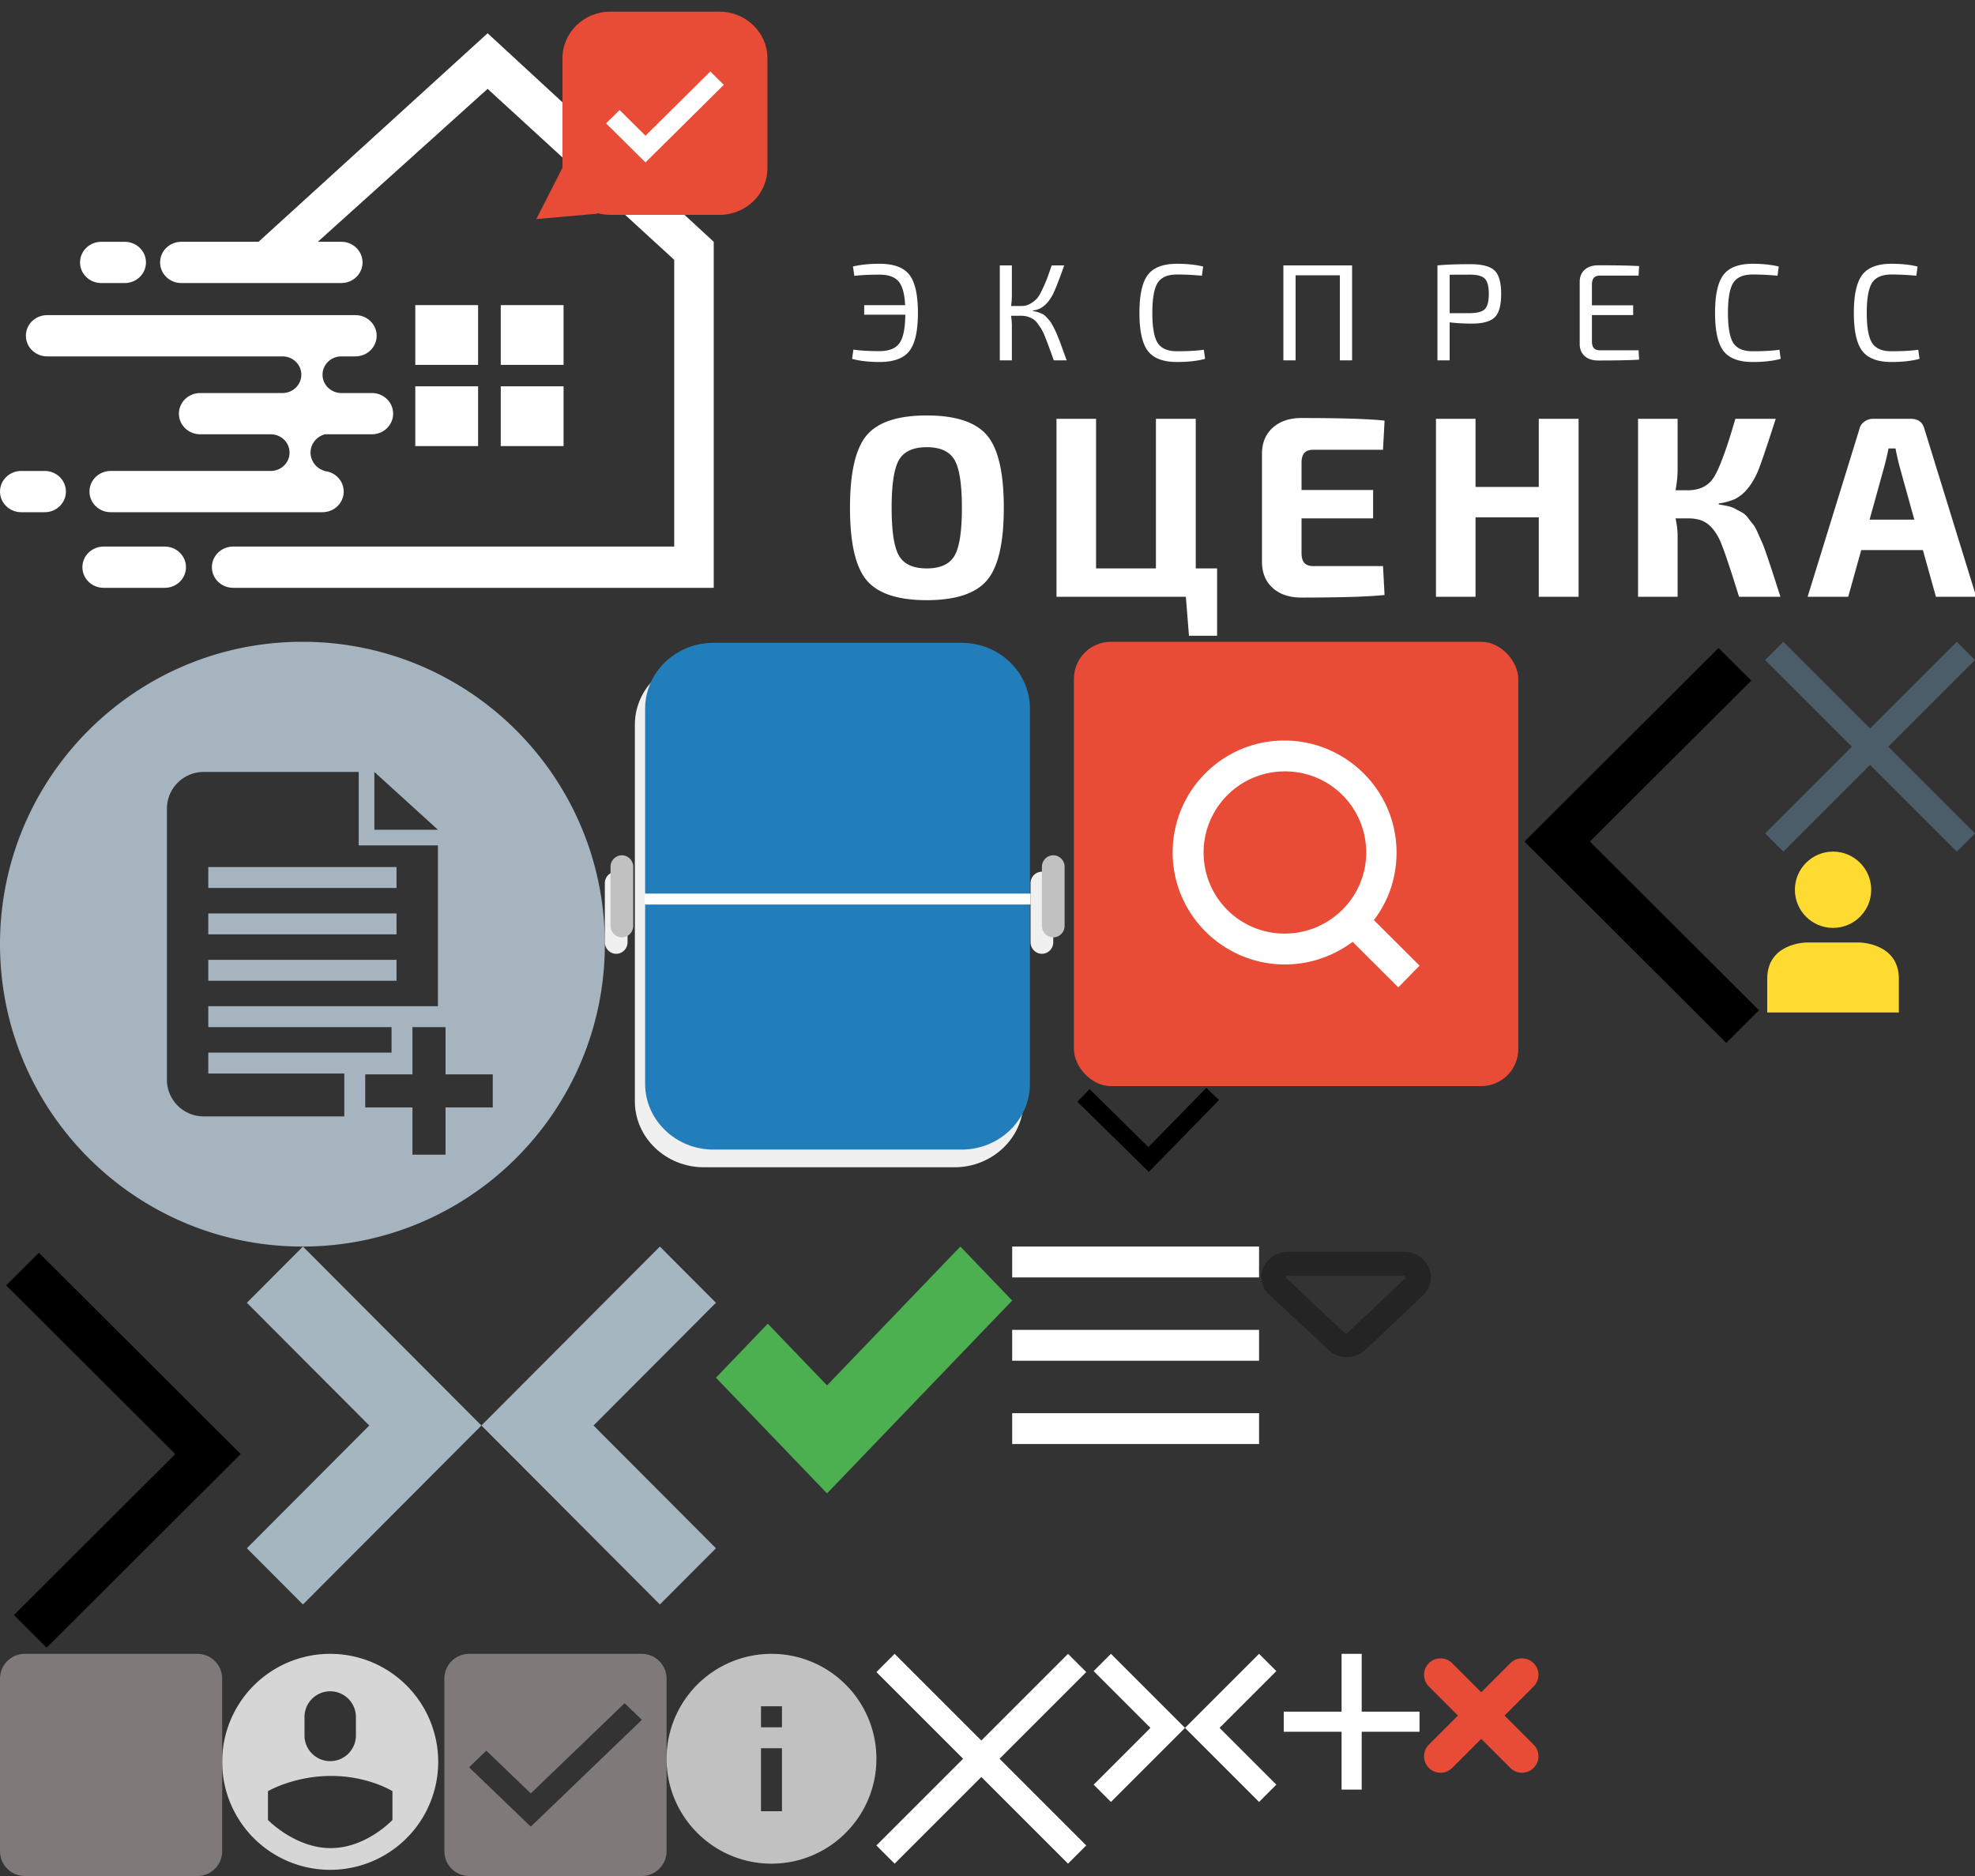 <?xml version="1.0" encoding="UTF-8" standalone="no"?><svg width="160" height="152" viewBox="0 0 160 152" xmlns="http://www.w3.org/2000/svg" xmlns:xlink="http://www.w3.org/1999/xlink"><rect x="0" y="0" width="160" height="152" fill="#333333" stroke="none"/><svg width="10" height="10" viewBox="0 0 10 10" id="L1VzZXJzL2tvbnN0YW50aW5zdXNhbnNraWovcHJvamVjdHMvZG9icm8vZmEtZnJvbnQvc3JjL21vZHVsZXMvZG9jcy9zcHJpdGUtZGVsZXRlLnN2Zw==" x="115" y="134" xmlns="http://www.w3.org/2000/svg"><path d="M5 3.114L2.643.757A1.333 1.333 0 0 0 .757 2.643L3.114 5 .757 7.357a1.333 1.333 0 1 0 1.886 1.886L5 6.886l2.357 2.357a1.333 1.333 0 1 0 1.886-1.886L6.886 5l2.357-2.357A1.333 1.333 0 1 0 7.357.757L5 3.114z" fill="#E94C36" fill-rule="evenodd"/></svg><svg width="49" height="49" viewBox="0 0 49 49" id="L1VzZXJzL2tvbnN0YW50aW5zdXNhbnNraWovcHJvamVjdHMvZG9icm8vZmEtZnJvbnQvc3JjL21vZHVsZXMvZG9jcy9zcHJpdGUtdXBsb2FkLnN2Zw==" y="52" xmlns="http://www.w3.org/2000/svg"><g fill-rule="nonzero" fill="#A5B4BE"><path d="M16.874 18.252h15.25v1.694h-15.25zM16.874 25.77h15.25v1.694h-15.25zM16.874 22.011h15.25v1.694h-15.25z"/><path d="M24.5 0C10.968 0 0 10.97 0 24.5S10.969 49 24.5 49C38.03 49 49 38.03 49 24.5S38.03 0 24.5 0zm5.829 10.546l5.148 4.682h-5.148v-4.682zm-2.436 24.501v3.407H16.5a2.976 2.976 0 0 1-2.977-2.977V13.522a2.977 2.977 0 0 1 2.977-2.976h12.559v5.953h6.418v13.028H31.72v.002H16.874v1.694H31.72v2.064H16.874v1.695h11.02v.065zm12.027 2.68h-3.826v3.827h-2.68v-3.826h-3.826v-2.68h3.826V31.22h2.68v3.827h3.826v2.68z"/></g></svg><svg width="24" height="20" viewBox="0 0 24 20" id="L1VzZXJzL2tvbnN0YW50aW5zdXNhbnNraWovcHJvamVjdHMvZG9icm8vZmEtZnJvbnQvc3JjL21vZHVsZXMvbGFzdC9zcHJpdGUtY2hlY2suc3Zn" x="58" y="101" xmlns="http://www.w3.org/2000/svg"><path d="M24 4.375L19.8 0 9 11.25l-4.8-5L0 10.625 9 20z" fill-rule="nonzero" fill="#4CAF50"/></svg><svg width="19" height="29" viewBox="0 0 19 29" id="L1VzZXJzL2tvbnN0YW50aW5zdXNhbnNraWovcHJvamVjdHMvZG9icm8vZmEtZnJvbnQvc3JjL21vZHVsZXMvbGFzdC9zcHJpdGUtYXJyb3ctbGVmdC5zdmc=" x="39" y="101" xmlns="http://www.w3.org/2000/svg"><path d="M14.458 29L19 24.445 9.084 14.5 19 4.555 14.458 0 0 14.5z" fill-rule="nonzero" fill="#A5B6C1"/></svg><svg width="19" height="29" viewBox="0 0 19 29" id="L1VzZXJzL2tvbnN0YW50aW5zdXNhbnNraWovcHJvamVjdHMvZG9icm8vZmEtZnJvbnQvc3JjL21vZHVsZXMvbGFzdC9zcHJpdGUtYXJyb3ctcmlnaHQuc3Zn" x="20" y="101" xmlns="http://www.w3.org/2000/svg"><path d="M4.542 0L0 4.555 9.916 14.5 0 24.445 4.542 29 19 14.5z" fill-rule="nonzero" fill="#A5B6C1"/></svg><svg width="38" height="43" viewBox="0 0 38 43" id="L1VzZXJzL2tvbnN0YW50aW5zdXNhbnNraWovcHJvamVjdHMvZG9icm8vZmEtZnJvbnQvc3JjL21vZHVsZXMvbGFzdC9zcHJpdGUtZmxpcC5zdmc=" x="49" y="52" xmlns="http://www.w3.org/2000/svg"><g fill="none" fill-rule="evenodd"><path d="M28.33 1.375H8.015c-3.07 0-5.582 2.4-5.582 5.335v30.53c0 2.935 2.512 5.336 5.582 5.336H28.33c3.07 0 5.583-2.4 5.583-5.335V6.71c0-2.934-2.512-5.335-5.583-5.335" fill="#F0F0F1"/><path d="M0 19.57v4.767c0 .52.412.943.92.943s.92-.422.92-.943V19.57a.931.931 0 0 0-.92-.943.931.931 0 0 0-.92.943zM34.488 19.57v4.767c0 .52.412.943.92.943s.92-.422.92-.943V19.57a.931.931 0 0 0-.92-.943.931.931 0 0 0-.92.943z" fill="#F0F0F0"/><path d="M8.792.084c-3.04 0-5.528 2.393-5.528 5.317v30.425c0 2.924 2.488 5.317 5.528 5.317h20.116c3.04 0 5.528-2.393 5.528-5.317V5.4c0-2.924-2.488-5.317-5.528-5.317H8.792z" fill="#227EBA"/><path fill="#FEFEFE" d="M3.219 21.288h31.269v-.887H3.218z"/><path d="M1.38 17.297a.931.931 0 0 0-.92.942v4.768c0 .52.412.942.92.942.507 0 .92-.422.92-.942v-4.768a.931.931 0 0 0-.92-.942M36.327 17.297a.931.931 0 0 0-.92.942v4.768c0 .52.412.942.92.942s.92-.422.92-.942v-4.768a.931.931 0 0 0-.92-.942" fill="#C1C1C1"/></g></svg><svg width="17" height="17" viewBox="0 0 17 17" id="L1VzZXJzL2tvbnN0YW50aW5zdXNhbnNraWovcHJvamVjdHMvZG9icm8vZmEtZnJvbnQvc3JjL21vZHVsZXMvcG9wdXAvc3ByaXRlLWNsb3NlLnN2Zw==" x="143" y="52" xmlns="http://www.w3.org/2000/svg"><path d="M0 15.524L1.476 17 8.5 9.976 15.524 17 17 15.524 9.976 8.5 17 1.476 15.524 0 8.5 7.024 1.476 0 0 1.476 7.024 8.5z" fill-rule="nonzero" fill="#638BA2" opacity=".484"/></svg><svg width="11" height="14" viewBox="0 0 11 14" id="L1VzZXJzL2tvbnN0YW50aW5zdXNhbnNraWovcHJvamVjdHMvZG9icm8vZmEtZnJvbnQvc3JjL2ltZy9zcHJpdGUtY2FiaW5ldC11cmFsc2liLnN2Zw==" x="143" y="69" xmlns="http://www.w3.org/2000/svg"><g fill="#FDDB31" fill-rule="nonzero"><circle cx="5.5" cy="3.091" r="3.091"/><path d="M10.832 13.036V10.3c0-2.88-3.144-2.934-3.144-2.934H3.312S.168 7.401.168 10.3v2.736h10.664z"/></g></svg><svg width="18" height="18" viewBox="0 0 18 18" id="L1VzZXJzL2tvbnN0YW50aW5zdXNhbnNraWovcHJvamVjdHMvZG9icm8vZmEtZnJvbnQvc3JjL2ltZy9zcHJpdGUtY2FiaW5ldC5zdmc=" x="18" y="134" xmlns="http://www.w3.org/2000/svg"><path d="M8.75 0a8.75 8.75 0 1 0 0 17.5 8.75 8.75 0 0 0 0-17.5zM6.668 5.163a2.083 2.083 0 1 1 4.165 0v1.493a2.083 2.083 0 0 1-4.165 0V5.163zm7.124 8.298s-2.125 2.28-5.002 2.28-5.082-2.28-5.082-2.28v-2.334s2.098-1.235 5.115-1.235c3.016 0 4.97 1.235 4.97 1.235v2.334z" fill-rule="nonzero" fill="#FFF" opacity=".8"/></svg><svg width="18" height="18" viewBox="0 0 18 18" id="L1VzZXJzL2tvbnN0YW50aW5zdXNhbnNraWovcHJvamVjdHMvZG9icm8vZmEtZnJvbnQvc3JjL2ltZy9zcHJpdGUtY2hlY2tib3gtY2hlY2tlZC5zdmc=" x="36" y="134" xmlns="http://www.w3.org/2000/svg"><path d="M16 0H2C.9 0 0 .9 0 2v14c0 1.1.9 2 2 2h14c1.1 0 2-.9 2-2V2c0-1.1-.9-2-2-2zM7 14L2 9.192l1.4-1.346L7 11.308 14.6 4 16 5.346 7 14z" fill="#7F7979" fill-rule="evenodd"/></svg><svg width="18" height="18" viewBox="0 0 18 18" id="L1VzZXJzL2tvbnN0YW50aW5zdXNhbnNraWovcHJvamVjdHMvZG9icm8vZmEtZnJvbnQvc3JjL2ltZy9zcHJpdGUtY2hlY2tib3guc3Zn" y="134" xmlns="http://www.w3.org/2000/svg"><path d="M16 0H2C.9 0 0 .9 0 2v14c0 1.1.9 2 2 2h14c1.1 0 2-.9 2-2V2c0-1.1-.9-2-2-2z" fill="#7F7979" fill-rule="evenodd"/></svg><svg width="17" height="17" viewBox="0 0 17 17" id="L1VzZXJzL2tvbnN0YW50aW5zdXNhbnNraWovcHJvamVjdHMvZG9icm8vZmEtZnJvbnQvc3JjL2ltZy9zcHJpdGUtY2xvc2Uuc3Zn" x="71" y="134" xmlns="http://www.w3.org/2000/svg"><path d="M0 15.524L1.476 17 8.5 9.976 15.524 17 17 15.524 9.976 8.5 17 1.476 15.524 0 8.5 7.024 1.476 0 0 1.476 7.024 8.5z" fill-rule="nonzero" fill="#fff"/></svg><svg width="20" height="33" viewBox="0 0 20 33" id="L1VzZXJzL2tvbnN0YW50aW5zdXNhbnNraWovcHJvamVjdHMvZG9icm8vZmEtZnJvbnQvc3JjL2ltZy9zcHJpdGUtYXJyb3ctbGVmdC5zdmc=" x="123" y="52" xmlns="http://www.w3.org/2000/svg"><path d="M3.15 18.834L16.85 32.5l2.65-2.646L5.802 16.187 18.875 3.145 16.225.5.5 16.187z" fill-rule="nonzero" fill="#000"/></svg><svg width="20" height="33" viewBox="0 0 20 33" id="L1VzZXJzL2tvbnN0YW50aW5zdXNhbnNraWovcHJvamVjdHMvZG9icm8vZmEtZnJvbnQvc3JjL2ltZy9zcHJpdGUtYXJyb3ctcmlnaHQuc3Zn" y="101" xmlns="http://www.w3.org/2000/svg"><path d="M16.85 14.166L3.15.5.5 3.146l13.698 13.667L1.125 29.855l2.65 2.645L19.5 16.813z" fill-rule="nonzero" fill="#000"/></svg><svg width="160" height="52" viewBox="0 0 161 52" id="L1VzZXJzL2tvbnN0YW50aW5zdXNhbnNraWovcHJvamVjdHMvZG9icm8vZmEtZnJvbnQvc3JjL2ltZy9zcHJpdGUtbG9nby5zdmc=" xmlns="http://www.w3.org/2000/svg"><g fill="none" fill-rule="evenodd"><path d="M75.549 33.71c2.348 0 3.982.536 4.901 1.609.92 1.073 1.379 3.046 1.379 5.92s-.46 4.848-1.379 5.92c-.92 1.073-2.553 1.61-4.901 1.61s-3.978-.537-4.89-1.61c-.913-1.072-1.369-3.046-1.369-5.92s.456-4.847 1.368-5.92c.913-1.073 2.543-1.609 4.89-1.609zm0 2.587c-1.103 0-1.857.343-2.26 1.03-.403.687-.604 1.991-.604 3.912 0 1.921.201 3.225.604 3.912.403.687 1.157 1.03 2.26 1.03 1.103 0 1.856-.343 2.26-1.03.403-.687.604-1.991.604-3.912 0-1.92-.201-3.225-.605-3.912-.403-.687-1.156-1.03-2.26-1.03zM96.924 51.67l-.254-3.176H86.125V33.984h3.225V46.18h4.88V33.984h3.246V46.18h1.74v5.49h-2.292zm15.817-5.679l.127 2.356c-1.315.14-3.578.21-6.79.21-.975 0-1.753-.263-2.333-.789-.58-.525-.87-1.237-.87-2.134v-8.791c0-.898.294-1.61.88-2.135.588-.526 1.362-.789 2.324-.789 3.21 0 5.474.07 6.79.21l-.128 2.377h-5.644c-.353 0-.608.084-.764.253-.155.168-.233.441-.233.82v2.208h5.835v2.313H106.1V44.9c0 .392.078.673.233.84.156.169.41.253.764.253h5.644zm15.944-12.008v14.51h-3.246v-6.477h-5.156v6.478h-3.225V33.984h3.225v5.552h5.156v-5.552h3.246zm11.425 6.898v.084c.268.042.516.087.742.136.227.05.442.13.647.242l.541.295c.156.084.315.235.478.452.162.217.297.389.403.515.106.126.233.358.382.694.148.337.265.6.35.789.085.19.208.522.371.999a98.96 98.96 0 0 1 .796 2.418c.141.435.247.765.318.989h-3.373c-.793-2.566-1.33-4.136-1.613-4.711-.438-.883-.99-1.41-1.655-1.577a3.283 3.283 0 0 0-.87-.106h-1.04c.114.52.17.982.17 1.388v5.006h-3.225V33.984h3.225v4.1c0 .547-.056 1.122-.17 1.725h.998c1.004 0 1.729-.378 2.175-1.136.445-.757.993-2.25 1.644-4.48.028-.097.05-.167.064-.21h3.288c-.792 2.468-1.294 3.933-1.506 4.396-.495 1.094-1.118 1.816-1.867 2.166a4.92 4.92 0 0 1-1.273.337zm16.644 3.806h-5.029l-1.06 3.807h-3.31l4.222-13.67c.056-.253.19-.456.403-.61.212-.154.453-.231.721-.231h3.056c.608 0 .983.28 1.124.84l4.222 13.67h-3.288l-1.061-3.806zm-.7-2.481l-1.231-4.438c-.17-.701-.269-1.157-.297-1.367h-.573a29.477 29.477 0 0 1-.318 1.367l-1.23 4.438h3.649zM69.645 22.33l-.113-.763c.61-.15 1.331-.224 2.161-.224 1.162 0 1.975.299 2.439.897.464.598.696 1.634.696 3.107 0 1.473-.232 2.509-.696 3.107-.464.598-1.277.897-2.439.897-.875 0-1.618-.086-2.23-.258l.103-.751c.573.082 1.282.123 2.127.123.777 0 1.32-.217 1.63-.65.309-.434.467-1.208.475-2.322h-3.35v-.774h3.338c-.045-.928-.224-1.574-.537-1.94-.313-.367-.832-.55-1.556-.55-.792 0-1.475.033-2.048.1zm14.551 2.826v.045c.143.015.281.045.413.09.132.045.251.091.357.14.105.049.21.129.316.241.106.112.195.21.266.292.072.082.155.213.25.392a7.668 7.668 0 0 1 .447.948c.097.243.17.432.22.567l.238.656c.109.303.194.532.254.69h-1.052l-.17-.472-.3-.824a19.804 19.804 0 0 0-.266-.679 4.009 4.009 0 0 0-.288-.6 8.25 8.25 0 0 0-.306-.437 1.314 1.314 0 0 0-.368-.36 2.161 2.161 0 0 0-.418-.184 1.65 1.65 0 0 0-.52-.079h-.85c.046.285.068.557.068.82v2.814h-.984v-7.739h.984V23.9c0 .299-.022.594-.067.886h.848c.257 0 .49-.06.702-.18a2.34 2.34 0 0 0 .52-.386c.136-.139.287-.382.453-.73a12.7 12.7 0 0 0 .362-.813c.075-.194.2-.542.373-1.043.023-.067.042-.12.057-.157h1.018c-.437 1.234-.75 2.03-.939 2.39-.4.747-.897 1.17-1.493 1.267l-.125.022zm13.94 3.197l.102.74c-.626.172-1.388.258-2.286.258-1.124 0-1.916-.299-2.376-.897-.46-.598-.69-1.634-.69-3.107 0-1.473.23-2.509.69-3.107.46-.598 1.252-.897 2.376-.897.807 0 1.517.074 2.128.224l-.102.751c-.68-.067-1.354-.1-2.026-.1-.762 0-1.288.226-1.578.678-.29.452-.436 1.27-.436 2.45 0 1.182.145 2 .436 2.452.29.452.816.678 1.578.678.875 0 1.603-.04 2.184-.123zm12.085-6.876v7.74h-.996v-6.932h-3.61v6.931h-.996v-7.739h5.602zm6.958 7.74v-7.74c.634-.067 1.531-.1 2.693-.1.943 0 1.596.17 1.958.51.362.34.543.977.543 1.912 0 .935-.176 1.572-.526 1.912-.351.34-.975.51-1.873.51a16.02 16.02 0 0 1-1.8-.1v3.095h-.995zm.996-3.848h1.674c.581-.007.98-.118 1.194-.33.215-.214.323-.627.323-1.24s-.11-1.028-.328-1.245c-.22-.217-.615-.325-1.189-.325-.814 0-1.373.003-1.674.01v3.13zm15.4 3.029l.045.762c-.694.045-1.807.068-3.338.068-.468 0-.836-.122-1.104-.365-.267-.243-.401-.57-.401-.981v-5.07c0-.411.136-.739.407-.982.272-.243.638-.364 1.098-.364 1.531 0 2.644.022 3.338.067l-.045.774h-3.135c-.234 0-.403.06-.51.18-.105.12-.158.306-.158.56v1.683h3.361v.796h-3.36v2.12c0 .262.052.453.158.572.106.12.275.18.51.18h3.134zm11.484-.045l.102.74c-.626.172-1.388.258-2.286.258-1.124 0-1.916-.299-2.376-.897-.46-.598-.69-1.634-.69-3.107 0-1.473.23-2.509.69-3.107.46-.598 1.252-.897 2.376-.897.807 0 1.517.074 2.128.224l-.102.751c-.68-.067-1.354-.1-2.026-.1-.762 0-1.288.226-1.578.678-.29.452-.436 1.27-.436 2.45 0 1.182.145 2 .436 2.452.29.452.816.678 1.578.678.875 0 1.603-.04 2.184-.123zm11.315 0l.102.74c-.626.172-1.388.258-2.286.258-1.124 0-1.916-.299-2.376-.897-.46-.598-.69-1.634-.69-3.107 0-1.473.23-2.509.69-3.107.46-.598 1.252-.897 2.376-.897.807 0 1.516.074 2.127.224l-.101.751c-.68-.067-1.354-.1-2.026-.1-.762 0-1.288.226-1.578.678-.29.452-.436 1.27-.436 2.45 0 1.182.145 2 .436 2.452.29.452.816.678 1.578.678.875 0 1.603-.04 2.184-.123z" fill="#FFF"/><path d="M28.499 28.893h-.672c-.848 0-1.535.669-1.535 1.494 0 .826.687 1.495 1.535 1.495h2.495c.954 0 1.727.753 1.727 1.681 0 .929-.773 1.682-1.727 1.682H25.62h.864c-.848.228-1.346 1.081-1.112 1.907.15.526.571.937 1.112 1.082h-.192c.954 0 1.727.753 1.727 1.682 0 .928-.773 1.681-1.727 1.681H9.02c-.954 0-1.727-.753-1.727-1.681 0-.929.773-1.682 1.727-1.682H22.07c.848 0 1.535-.669 1.535-1.495 0-.825-.687-1.494-1.535-1.494h-5.757c-.954 0-1.728-.753-1.728-1.682 0-.928.774-1.681 1.728-1.681H23.03c.847 0 1.535-.67 1.535-1.495 0-.825-.688-1.494-1.536-1.494h-8.444c-.848 0-1.535.669-1.535 1.494 0 .826.687 1.495 1.535 1.495h2.783-2.783c-.848 0-1.535-.67-1.535-1.495 0-.825.687-1.494 1.535-1.494h1.92H3.837c-.954 0-1.727-.753-1.727-1.682 0-.929.773-1.681 1.727-1.681h25.14c.955 0 1.728.752 1.728 1.681s-.773 1.682-1.727 1.682h-.48zm-2.975 9.341h.768-.768zM54.961 44.4V21.02L39.749 7.081l-13.84 12.47h-4.833L39.75 2.549l18.433 17.002v28.211H19c-.954 0-1.727-.752-1.727-1.68 0-.93.773-1.682 1.727-1.682h35.962zM14.777 19.55h13.05c.954 0 1.727.754 1.727 1.682 0 .93-.773 1.682-1.727 1.682h-13.05c-.954 0-1.727-.753-1.727-1.682 0-.928.773-1.681 1.727-1.681zM1.727 38.235h1.92c.953 0 1.727.753 1.727 1.682 0 .928-.774 1.681-1.728 1.681H1.727C.773 41.597 0 40.844 0 39.916c0-.929.773-1.682 1.727-1.682zm6.525-18.683h1.92c.953 0 1.727.753 1.727 1.681 0 .93-.774 1.682-1.728 1.682H8.252c-.954 0-1.727-.753-1.727-1.682 0-.928.773-1.681 1.727-1.681zM8.444 44.4h4.99c.954 0 1.727.752 1.727 1.681s-.773 1.682-1.727 1.682h-4.99c-.954 0-1.727-.753-1.727-1.682 0-.929.773-1.681 1.727-1.681zm25.41-19.685h5.12v4.871h-5.12v-4.871zm6.967 0h5.12v4.871h-5.12v-4.871zm-6.967 6.618h5.12v4.872h-5.12v-4.872zm6.967 0h5.12v4.872h-5.12v-4.872z" fill="#FFF" fill-rule="nonzero"/><path d="M48.674 17.205c.346.097.711.15 1.089.15h8.886c2.16 0 3.91-1.7 3.91-3.797V4.584c0-2.097-1.75-3.796-3.91-3.796h-8.886c-2.16 0-3.91 1.7-3.91 3.796v8.928L43.72 17.7l4.977-.441-.023-.053z" fill="#E94C36" fill-rule="nonzero"/><path fill="#FFF" fill-rule="nonzero" d="M52.62 13.08l-3.212-3.183 1.098-1.09 2.114 2.096 5.284-5.24 1.1 1.09z"/></g></svg><svg width="17" height="17" viewBox="0 0 17 17" id="L1VzZXJzL2tvbnN0YW50aW5zdXNhbnNraWovcHJvamVjdHMvZG9icm8vZmEtZnJvbnQvc3JjL2ltZy9zcHJpdGUtbWFyay5zdmc=" x="54" y="134" xmlns="http://www.w3.org/2000/svg"><path d="M8.5 0A8.503 8.503 0 0 0 0 8.5C0 13.192 3.808 17 8.5 17S17 13.192 17 8.5 13.192 0 8.5 0zm.85 12.75h-1.7v-5.1h1.7v5.1zm0-6.8h-1.7v-1.7h1.7v1.7z" fill-rule="nonzero" fill="#C1C1C1"/></svg><svg data-name="Слой 1" viewBox="0 0 20 16" width="20" height="16" id="L1VzZXJzL2tvbnN0YW50aW5zdXNhbnNraWovcHJvamVjdHMvZG9icm8vZmEtZnJvbnQvc3JjL2ltZy9zcHJpdGUtbWVudS5zdmc=" x="82" y="101" xmlns="http://www.w3.org/2000/svg"><path fill="#fff" d="M0 0h20v2.5H0zM0 6.75h20v2.5H0zM0 13.5h20V16H0z"/></svg><svg width="8" height="12" viewBox="0 0 8 12" id="L1VzZXJzL2tvbnN0YW50aW5zdXNhbnNraWovcHJvamVjdHMvZG9icm8vZmEtZnJvbnQvc3JjL2ltZy9zcHJpdGUtbmV4dC5zdmc=" x="88" y="134" xmlns="http://www.w3.org/2000/svg"><path d="M.6 1.4L2 0l6 6-6 6-1.4-1.4L5.2 6z" fill="#fff" fill-rule="evenodd"/></svg><svg width="36" height="36" viewBox="0 0 36 36" id="L1VzZXJzL2tvbnN0YW50aW5zdXNhbnNraWovcHJvamVjdHMvZG9icm8vZmEtZnJvbnQvc3JjL2ltZy9zcHJpdGUtc2VhcmNoLnN2Zw==" x="87" y="52" xmlns="http://www.w3.org/2000/svg"><g fill="none" fill-rule="evenodd"><rect fill="#E94C36" width="36" height="36" rx="3"/><path d="M28 26.238l-3.7-3.69c1.17-1.524 1.838-3.405 1.838-5.477 0-5-4.08-9.071-9.093-9.071C12.033 8 8 12.071 8 17.071s4.081 9.072 9.093 9.072c2.076 0 3.938-.69 5.49-1.833L26.281 28 28 26.238zm-17.494-9.167a6.577 6.577 0 0 1 6.587-6.571 6.562 6.562 0 0 1 6.587 6.571c0 3.643-2.983 6.572-6.61 6.572a6.557 6.557 0 0 1-6.564-6.572z" fill="#FFF" fill-rule="nonzero"/></g></svg><svg width="14" height="9" viewBox="0 0 14 9" id="L1VzZXJzL2tvbnN0YW50aW5zdXNhbnNraWovcHJvamVjdHMvZG9icm8vZmEtZnJvbnQvc3JjL2ltZy9zcHJpdGUtc2VsZWN0LWRyb3Bkb3duLnN2Zw==" x="102" y="101" xmlns="http://www.w3.org/2000/svg"><path d="M7.1 8.953c.55 0 1.1-.19 1.55-.616l4.65-4.405c.6-.569.8-1.469.45-2.227a2.184 2.184 0 0 0-2-1.279h-9.4c-.9 0-1.65.521-2 1.28C0 2.462.2 3.362.85 3.931L5.6 8.337c.4.426.95.616 1.5.616zM2.25 2.605s-.1-.047-.05-.142c.05-.095.1-.095.15-.095h9.35c.05 0 .1 0 .15.095.05.095 0 .142-.05.142L7.15 7.011c-.05.047-.15.047-.2 0l-4.7-4.406z" fill-rule="nonzero" fill="#000" opacity=".3"/></svg><svg width="11" height="11" viewBox="0 0 11 11" id="L1VzZXJzL2tvbnN0YW50aW5zdXNhbnNraWovcHJvamVjdHMvZG9icm8vZmEtZnJvbnQvc3JjL2ltZy9zcHJpdGUtcGx1cy5zdmc=" x="104" y="134" xmlns="http://www.w3.org/2000/svg"><path d="M4.685 4.685H0v1.63h4.685V11h1.63V6.315H11v-1.63H6.315V0h-1.63z" fill-rule="nonzero" fill="#FFF"/></svg><svg width="8" height="12" viewBox="0 0 8 12" id="L1VzZXJzL2tvbnN0YW50aW5zdXNhbnNraWovcHJvamVjdHMvZG9icm8vZmEtZnJvbnQvc3JjL2ltZy9zcHJpdGUtcHJldi5zdmc=" x="96" y="134" xmlns="http://www.w3.org/2000/svg"><path d="M7.4 1.4L6 0 0 6l6 6 1.4-1.4L2.8 6z" fill="#fff" fill-rule="evenodd"/></svg><svg width="12" height="7" viewBox="0 0 12 7" id="L1VzZXJzL2tvbnN0YW50aW5zdXNhbnNraWovcHJvamVjdHMvZG9icm8vZmEtZnJvbnQvc3JjL2ltZy9zcHJpdGUtdG9nZ2xlLnN2Zw==" x="87" y="88" xmlns="http://www.w3.org/2000/svg"><path d="M10.73.141l-4.695 4.8L1.271.247.282 1.271l5.789 5.682 5.682-5.824z" fill-rule="nonzero" fill="#000"/></svg></svg>
